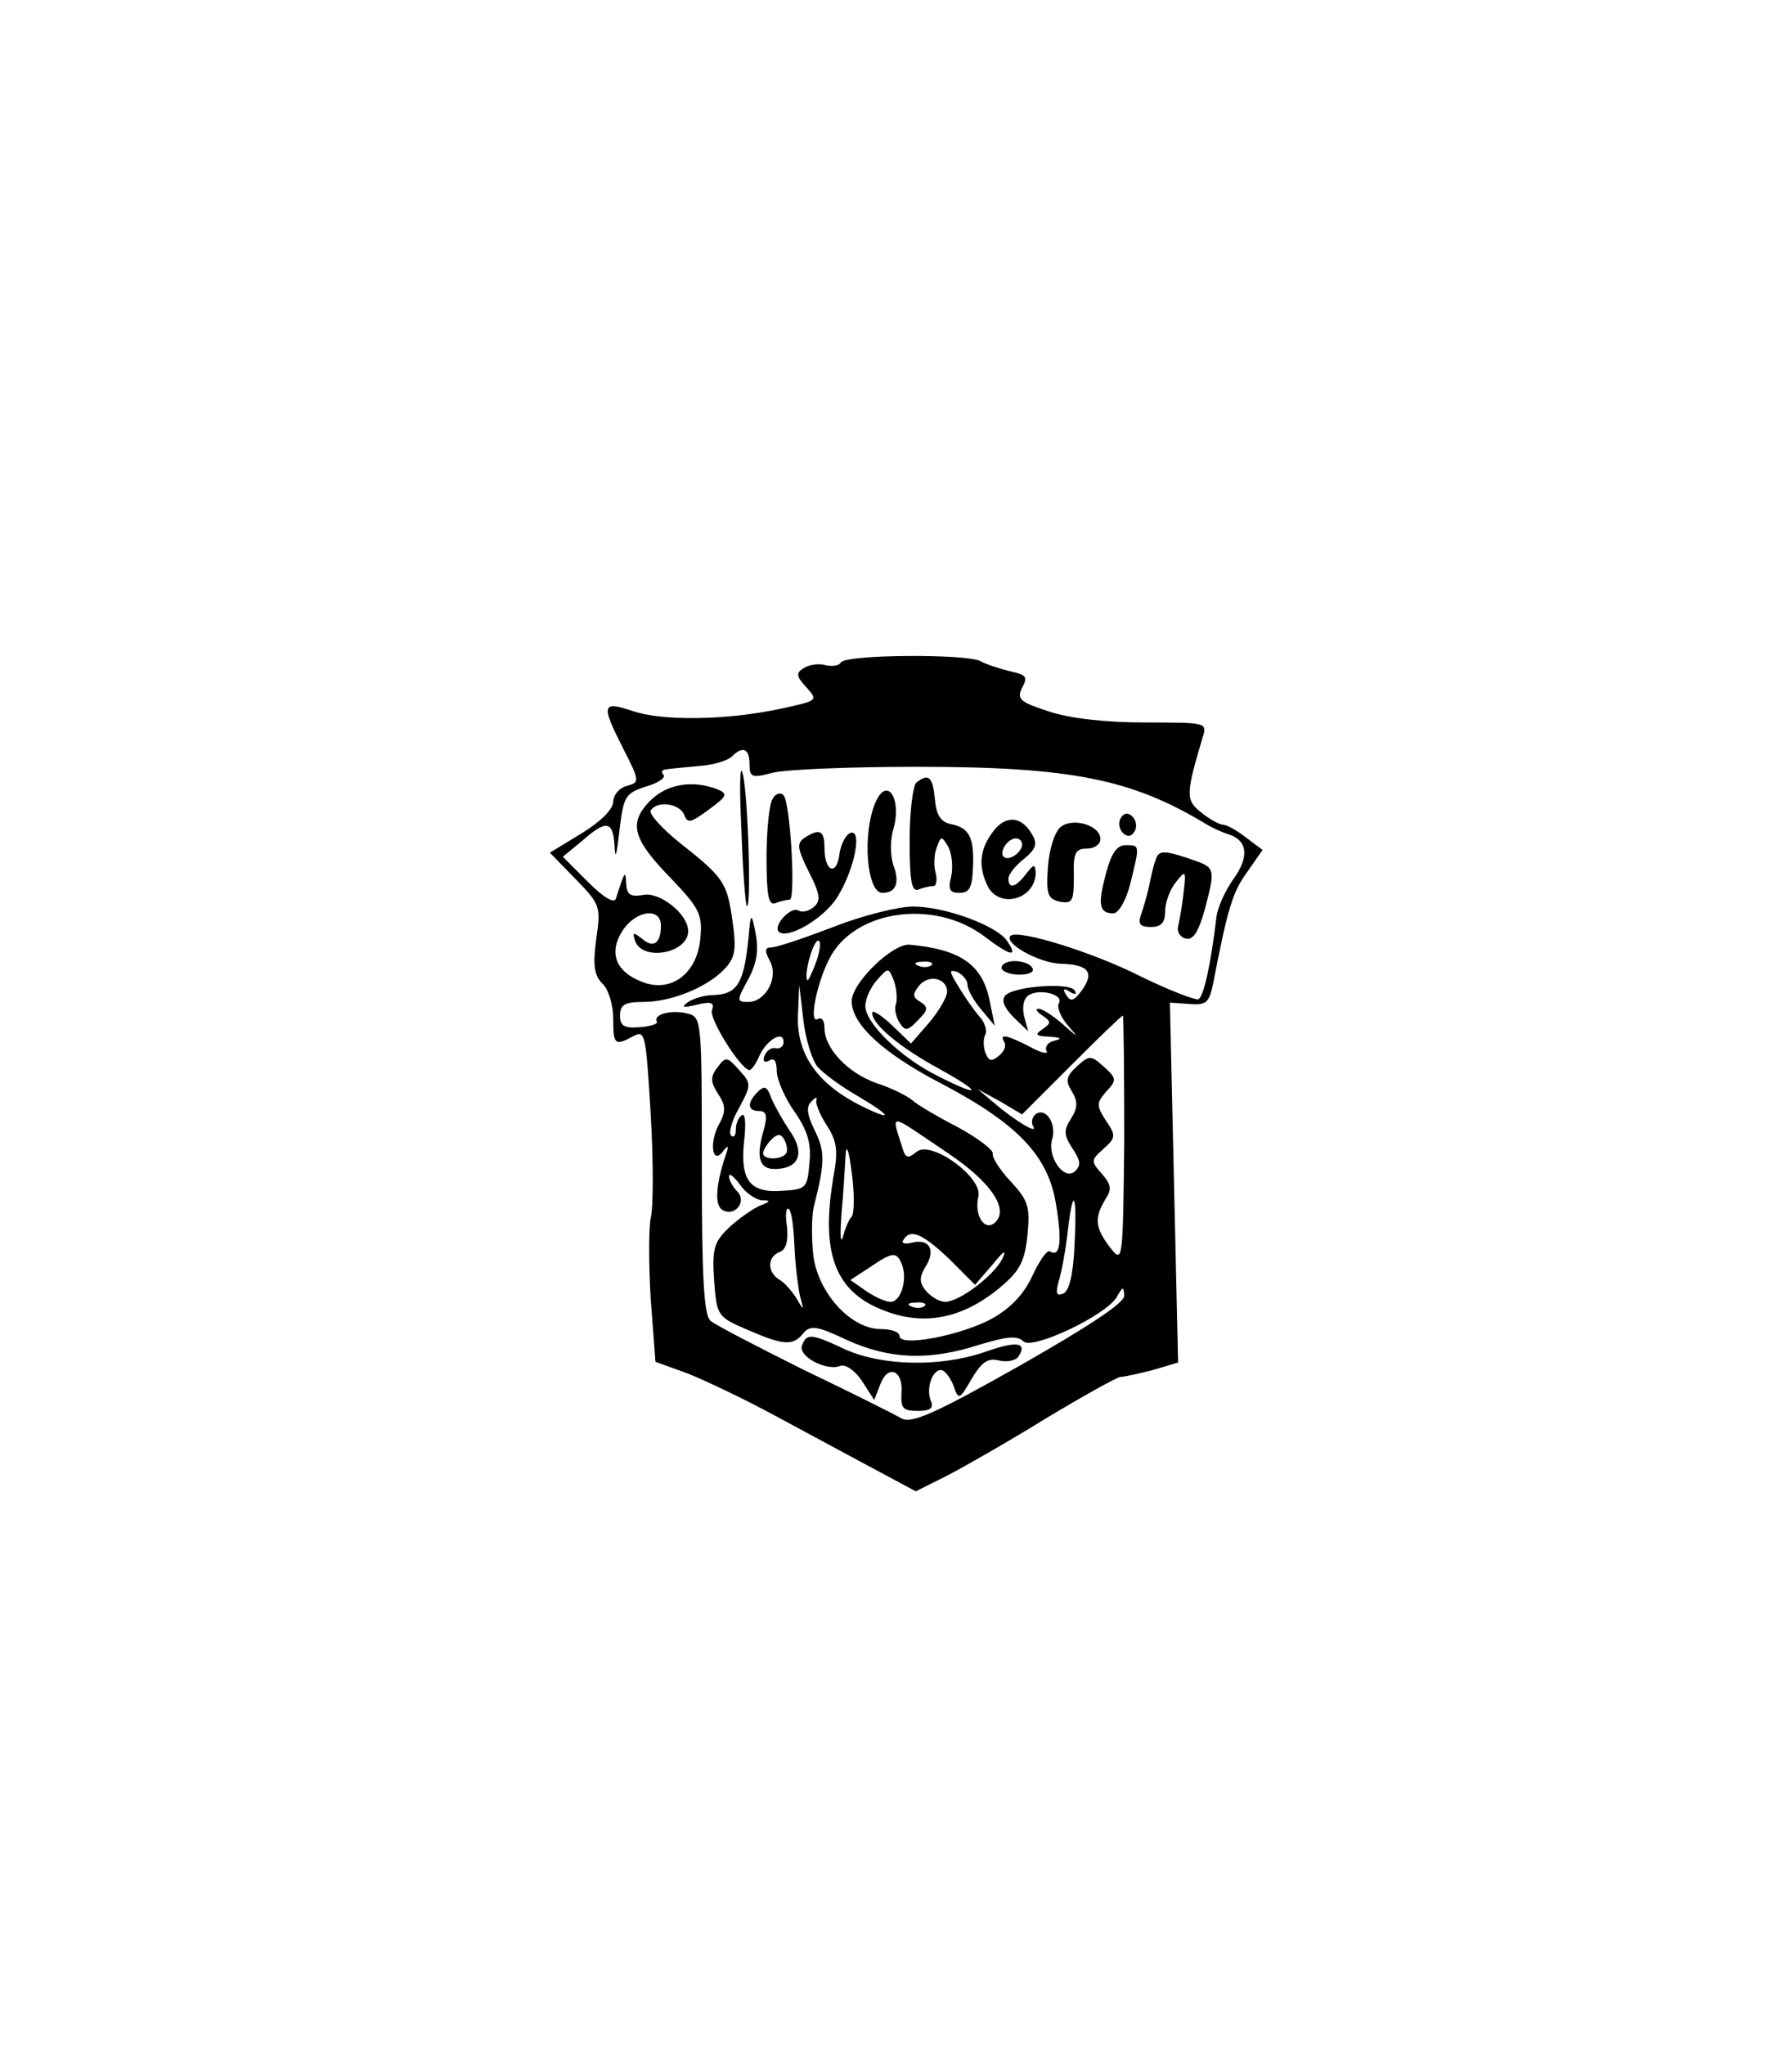 <?xml version="1.0" standalone="no"?>
<!DOCTYPE svg PUBLIC "-//W3C//DTD SVG 20010904//EN"
 "http://www.w3.org/TR/2001/REC-SVG-20010904/DTD/svg10.dtd">
<svg version="1.0" xmlns="http://www.w3.org/2000/svg"
 width="263pt" height="300pt" viewBox="0 0 263 300"
 preserveAspectRatio="xMidYMid meet">

<g transform="translate(0,300) scale(0.1,-0.1)"
fill="#000000" stroke="none">
<path d="M1234 2028 c-3 -5 -13 -6 -22 -4 -10 3 -24 1 -32 -4 -12 -7 -12 -12
4 -29 17 -19 16 -19 -39 -31 -80 -17 -174 -18 -217 -3 -45 15 -46 9 -13 -56
24 -47 24 -49 5 -54 -11 -3 -20 -13 -20 -24 -1 -11 -19 -29 -47 -46 l-46 -28
38 -39 c36 -37 37 -40 30 -88 -5 -38 -3 -53 9 -65 9 -8 16 -32 16 -51 0 -39 2
-41 30 -26 17 9 18 2 25 -115 4 -68 4 -137 0 -152 -3 -15 -3 -69 0 -119 l7
-92 47 -17 c25 -10 80 -36 121 -58 41 -22 106 -57 145 -78 l69 -37 46 23 c25
13 90 50 145 84 55 33 105 61 110 61 6 0 27 5 47 10 l37 11 -6 264 -6 264 29
-2 c25 -2 29 2 35 33 21 108 28 131 49 160 l23 33 -24 18 c-13 10 -28 19 -34
19 -5 0 -20 8 -32 18 -23 18 -23 26 2 110 7 22 6 22 -84 22 -58 0 -111 6 -141
16 -43 14 -48 18 -40 35 9 16 6 19 -17 24 -16 4 -35 10 -44 15 -21 11 -198 10
-205 -2z m-134 -149 c0 -19 3 -21 33 -13 17 5 113 9 212 9 227 0 316 -18 425
-84 8 -5 23 -12 33 -15 28 -9 31 -33 7 -66 -12 -17 -24 -43 -25 -58 -8 -66
-18 -113 -26 -118 -4 -2 -43 13 -86 34 -69 35 -179 69 -190 59 -10 -11 42 -40
74 -41 41 -1 50 -13 30 -40 -11 -15 -16 -16 -22 -6 -6 9 -4 11 5 5 8 -5 11 -4
7 2 -7 12 -88 6 -101 -7 -7 -7 -3 -17 11 -32 l22 -21 -6 22 c-3 14 -1 26 7 31
16 10 52 1 44 -12 -3 -5 2 -19 12 -31 18 -21 18 -21 -7 1 -14 12 -29 22 -35
22 -5 0 -2 -5 6 -10 13 -9 13 -11 0 -20 -12 -8 -10 -10 10 -11 17 -1 20 -3 7
-6 -9 -2 -14 -9 -11 -15 3 -5 -8 -3 -24 6 -35 18 -46 20 -38 7 3 -5 0 -14 -8
-20 -11 -9 -15 -8 -20 5 -3 9 -3 20 0 26 3 5 0 17 -8 26 -8 9 -22 29 -31 44
-14 23 -15 26 -2 22 8 -4 15 -12 15 -19 0 -7 9 -23 20 -36 l20 -24 -7 34 c-10
55 -42 78 -118 85 -25 2 -85 -56 -85 -83 0 -34 47 -77 132 -121 112 -59 157
-106 168 -178 9 -54 6 -77 -9 -68 -4 3 -15 -13 -25 -34 -12 -27 -31 -48 -59
-64 -45 -25 -137 -43 -137 -26 0 6 -12 10 -27 10 -43 0 -90 50 -99 105 -3 25
-3 58 0 73 17 67 17 82 2 113 -12 24 -13 36 -5 43 6 7 9 7 7 1 -1 -5 6 -22 16
-37 14 -22 16 -36 10 -70 -19 -107 -2 -163 56 -193 66 -33 129 -24 190 28 27
23 34 37 38 75 4 42 1 51 -25 79 -16 17 -27 35 -26 40 2 5 -20 22 -49 38 -29
15 -60 33 -68 40 -8 7 -32 19 -54 26 -42 15 -76 51 -76 81 0 11 -4 16 -10 13
-13 -8 -2 51 17 88 36 72 154 89 228 33 38 -29 51 -32 32 -5 -17 22 -91 49
-137 49 -21 0 -74 -13 -117 -30 -42 -16 -83 -30 -91 -30 -10 0 -10 -5 -2 -20
13 -24 -6 -60 -32 -60 -17 0 -17 2 0 33 12 22 16 42 11 67 -5 28 -7 30 -9 10
-7 -83 -16 -99 -55 -100 -11 0 -27 -5 -35 -10 -11 -8 -8 -9 13 -4 21 5 26 3
22 -8 -5 -12 42 -87 55 -88 3 0 10 10 15 22 11 23 35 37 35 19 0 -6 -5 -10
-11 -9 -6 2 -14 -3 -17 -11 -3 -8 0 -11 7 -7 7 5 11 -1 11 -15 0 -13 12 -40
26 -60 19 -27 25 -47 22 -75 -3 -37 -5 -39 -39 -41 -48 -4 -63 15 -57 72 3 25
2 42 -3 39 -5 -3 -9 -12 -9 -21 0 -9 -3 -13 -7 -9 -4 4 1 22 12 41 18 34 18
35 -1 56 -17 19 -19 19 -31 3 -11 -14 -10 -22 1 -39 11 -17 12 -25 1 -45 -15
-28 -9 -61 7 -38 7 9 8 7 3 -7 -15 -45 -16 -73 -5 -80 18 -11 37 12 22 27 -7
7 -12 17 -12 22 0 6 7 0 16 -12 8 -12 23 -22 32 -23 14 0 13 -2 -3 -8 -11 -5
-31 -19 -45 -32 -22 -21 -25 -31 -22 -77 4 -53 5 -54 49 -73 53 -23 67 -24 82
-5 10 12 20 11 64 -10 62 -28 120 -31 194 -7 40 12 56 14 65 5 13 -13 121 38
137 65 9 16 10 16 11 2 0 -11 -54 -46 -154 -103 -124 -70 -158 -85 -173 -77
-10 6 -74 38 -143 71 -68 34 -130 66 -137 72 -10 8 -13 64 -13 228 0 213 0
218 -21 223 -23 6 -51 -1 -45 -12 2 -3 -9 -7 -25 -8 -23 -2 -29 2 -29 17 0 16
7 20 34 20 42 0 95 22 120 49 15 16 17 29 11 70 -8 56 -12 63 -78 115 -26 21
-45 42 -42 47 10 15 42 10 49 -6 5 -14 10 -12 36 7 27 20 29 23 13 30 -37 14
-74 8 -99 -17 -32 -33 -26 -56 33 -116 39 -41 44 -51 41 -84 -4 -54 -44 -83
-87 -65 -38 15 -48 43 -27 75 20 30 56 34 56 7 0 -26 -11 -34 -28 -19 -13 10
-14 9 -10 -3 10 -31 78 -19 78 14 0 25 -42 58 -66 53 -19 -3 -24 0 -25 17 -1
20 -2 18 -15 -22 -2 -8 -17 0 -41 24 l-37 37 28 23 c36 32 46 30 48 -8 1 -21
3 -12 7 22 6 51 8 56 39 66 18 5 29 13 26 17 -4 4 -3 7 2 8 5 1 27 3 48 5 21
1 44 8 50 14 16 16 26 12 26 -11z m98 -290 c-6 -16 -12 -29 -13 -27 -6 6 8 58
16 58 4 0 3 -14 -3 -31z m169 -5 c-3 -3 -12 -4 -19 -1 -8 3 -5 6 6 6 11 1 17
-2 13 -5z m-52 -57 c-3 -6 0 -19 5 -27 8 -13 12 -13 27 3 15 15 16 19 4 27
-12 7 -12 11 -2 24 14 17 41 11 41 -9 0 -8 -12 -28 -26 -45 l-27 -31 -28 27
c-16 15 -29 23 -29 18 0 -17 41 -51 100 -83 63 -35 60 -42 -3 -10 -55 27 -107
78 -107 103 0 11 8 28 17 38 17 19 17 19 25 -1 4 -12 5 -27 3 -34z m-116 -91
c8 -10 34 -29 58 -43 53 -31 56 -40 4 -14 -62 32 -91 74 -90 129 l2 47 6 -51
c3 -28 13 -59 20 -68z m451 -108 c-2 -181 -2 -182 -21 -158 -22 29 -23 43 -7
70 10 15 9 22 -5 38 -16 18 -16 20 2 36 19 17 19 20 4 42 -14 22 -14 26 1 43
15 16 15 19 -4 36 -19 17 -21 17 -39 1 -16 -15 -18 -21 -8 -37 9 -15 9 -24 -1
-40 -11 -17 -11 -24 2 -44 12 -18 13 -25 3 -34 -16 -13 -40 22 -33 47 7 22 -8
47 -23 38 -6 -4 -8 -12 -5 -18 9 -13 -23 5 -56 33 l-25 21 33 -18 32 -19 73
73 c39 39 73 72 75 72 1 0 2 -82 2 -182z m-260 -19 c63 -42 91 -82 71 -102
-15 -15 -32 9 -25 38 6 28 -70 83 -91 65 -12 -10 -16 -9 -20 4 -17 55 -24 55
65 -5z m-140 -94 c-5 -5 -10 -19 -13 -30 -4 -11 -4 5 -2 35 3 30 5 69 6 85 1
18 5 7 9 -25 4 -30 4 -59 0 -65z m327 -42 c-2 -44 -8 -68 -17 -71 -10 -4 -11
1 -6 19 4 13 10 45 13 72 8 69 14 57 10 -20z m-411 -2 c1 -26 5 -58 8 -72 6
-22 6 -23 -5 -4 -7 11 -18 24 -26 28 -17 11 -17 33 1 40 10 4 13 16 11 38 -3
17 -1 29 3 25 4 -4 7 -29 8 -55z m227 -18 l38 -38 26 30 c16 20 21 23 14 8
-13 -25 -63 -63 -84 -63 -8 0 -20 7 -28 16 -10 12 -10 20 -1 35 16 25 6 42
-19 36 -11 -3 -17 -1 -13 4 10 17 28 9 67 -28z m-69 -9 c8 -22 -2 -54 -17 -54
-7 0 -23 7 -36 16 l-23 16 29 19 c34 23 39 23 47 3z m33 -60 c-3 -3 -12 -4
-19 -1 -8 3 -5 6 6 6 11 1 17 -2 13 -5z"/>
<path d="M1088 1785 c2 -60 6 -112 8 -114 7 -8 2 164 -6 194 -4 17 -5 -19 -2
-80z"/>
<path d="M1345 1852 c-5 -4 -10 -42 -10 -85 0 -60 3 -76 13 -72 8 3 17 5 22 5
4 0 6 9 3 20 -3 11 -2 28 2 37 6 17 7 17 17 0 5 -10 7 -29 4 -43 -5 -19 -2
-24 12 -24 15 0 19 8 20 38 2 44 -6 58 -33 63 -14 3 -21 13 -23 37 -3 32 -9
38 -27 24z"/>
<path d="M1134 1828 c-5 -7 -9 -46 -9 -86 0 -56 3 -71 13 -67 8 3 17 5 21 5 9
0 1 143 -9 153 -4 5 -12 3 -16 -5z"/>
<path d="M1285 1823 c-20 -46 -13 -133 10 -133 20 0 26 15 16 41 -4 13 -5 36
0 52 13 45 -9 79 -26 40z"/>
<path d="M1645 1800 c-4 -6 -3 -16 3 -22 6 -6 12 -6 17 2 4 6 3 16 -3 22 -6 6
-12 6 -17 -2z"/>
<path d="M1456 1778 c-19 -26 -20 -51 -6 -79 18 -33 70 -18 70 21 -1 13 -3 12
-14 -2 -15 -20 -26 -23 -26 -7 0 6 10 19 23 29 18 15 20 22 11 37 -16 27 -40
27 -58 1z m44 -17 c0 -12 -20 -25 -27 -18 -7 7 6 27 18 27 5 0 9 -4 9 -9z"/>
<path d="M1557 1787 c-9 -7 -17 -32 -19 -59 -3 -41 0 -47 18 -51 18 -3 20 1
20 37 -1 34 2 41 19 41 11 0 20 6 20 14 0 20 -40 32 -58 18z"/>
<path d="M1181 1771 c-12 -8 -11 -16 6 -50 17 -33 18 -43 7 -52 -7 -6 -17 -8
-22 -5 -11 7 -38 -22 -29 -31 13 -12 67 20 86 51 25 40 37 100 19 94 -7 -3
-14 -17 -16 -31 -4 -33 -22 -26 -22 9 0 26 -7 29 -29 15z"/>
<path d="M1623 1718 c-12 -45 -10 -58 11 -58 8 0 19 20 25 44 14 57 14 56 -7
56 -13 0 -21 -12 -29 -42z"/>
<path d="M1696 1738 c-3 -7 -7 -25 -10 -40 -3 -14 -9 -33 -12 -42 -4 -12 0
-16 15 -16 15 0 21 6 21 23 0 13 7 32 16 43 14 18 15 17 11 -16 -2 -19 -6 -41
-8 -49 -2 -8 3 -16 11 -18 11 -3 19 10 28 42 16 61 16 62 -19 74 -41 14 -49
14 -53 -1z"/>
<path d="M1470 1580 c0 -5 12 -10 26 -10 14 0 23 4 19 10 -3 6 -15 10 -26 10
-10 0 -19 -4 -19 -10z"/>
<path d="M1112 1398 c-16 -16 -15 -28 2 -28 11 0 13 -7 6 -31 -11 -39 -5 -56
21 -54 33 2 40 25 18 56 -10 15 -22 36 -27 48 -6 17 -10 19 -20 9z m42 -90
c-7 -10 -34 -10 -34 0 0 4 5 13 12 20 9 9 14 9 19 0 4 -7 5 -16 3 -20z"/>
<path d="M1177 1026 c-6 -16 36 -38 56 -30 8 3 22 -7 32 -22 l18 -28 9 23 c11
30 34 21 31 -13 -1 -22 2 -26 24 -26 18 0 24 4 19 15 -7 18 2 45 15 45 5 0 13
-10 18 -22 8 -23 9 -22 27 9 15 25 24 31 40 27 12 -3 25 0 29 6 13 21 -3 23
-51 6 -65 -22 -149 -20 -203 4 -51 24 -57 24 -64 6z"/>
</g>
</svg>
